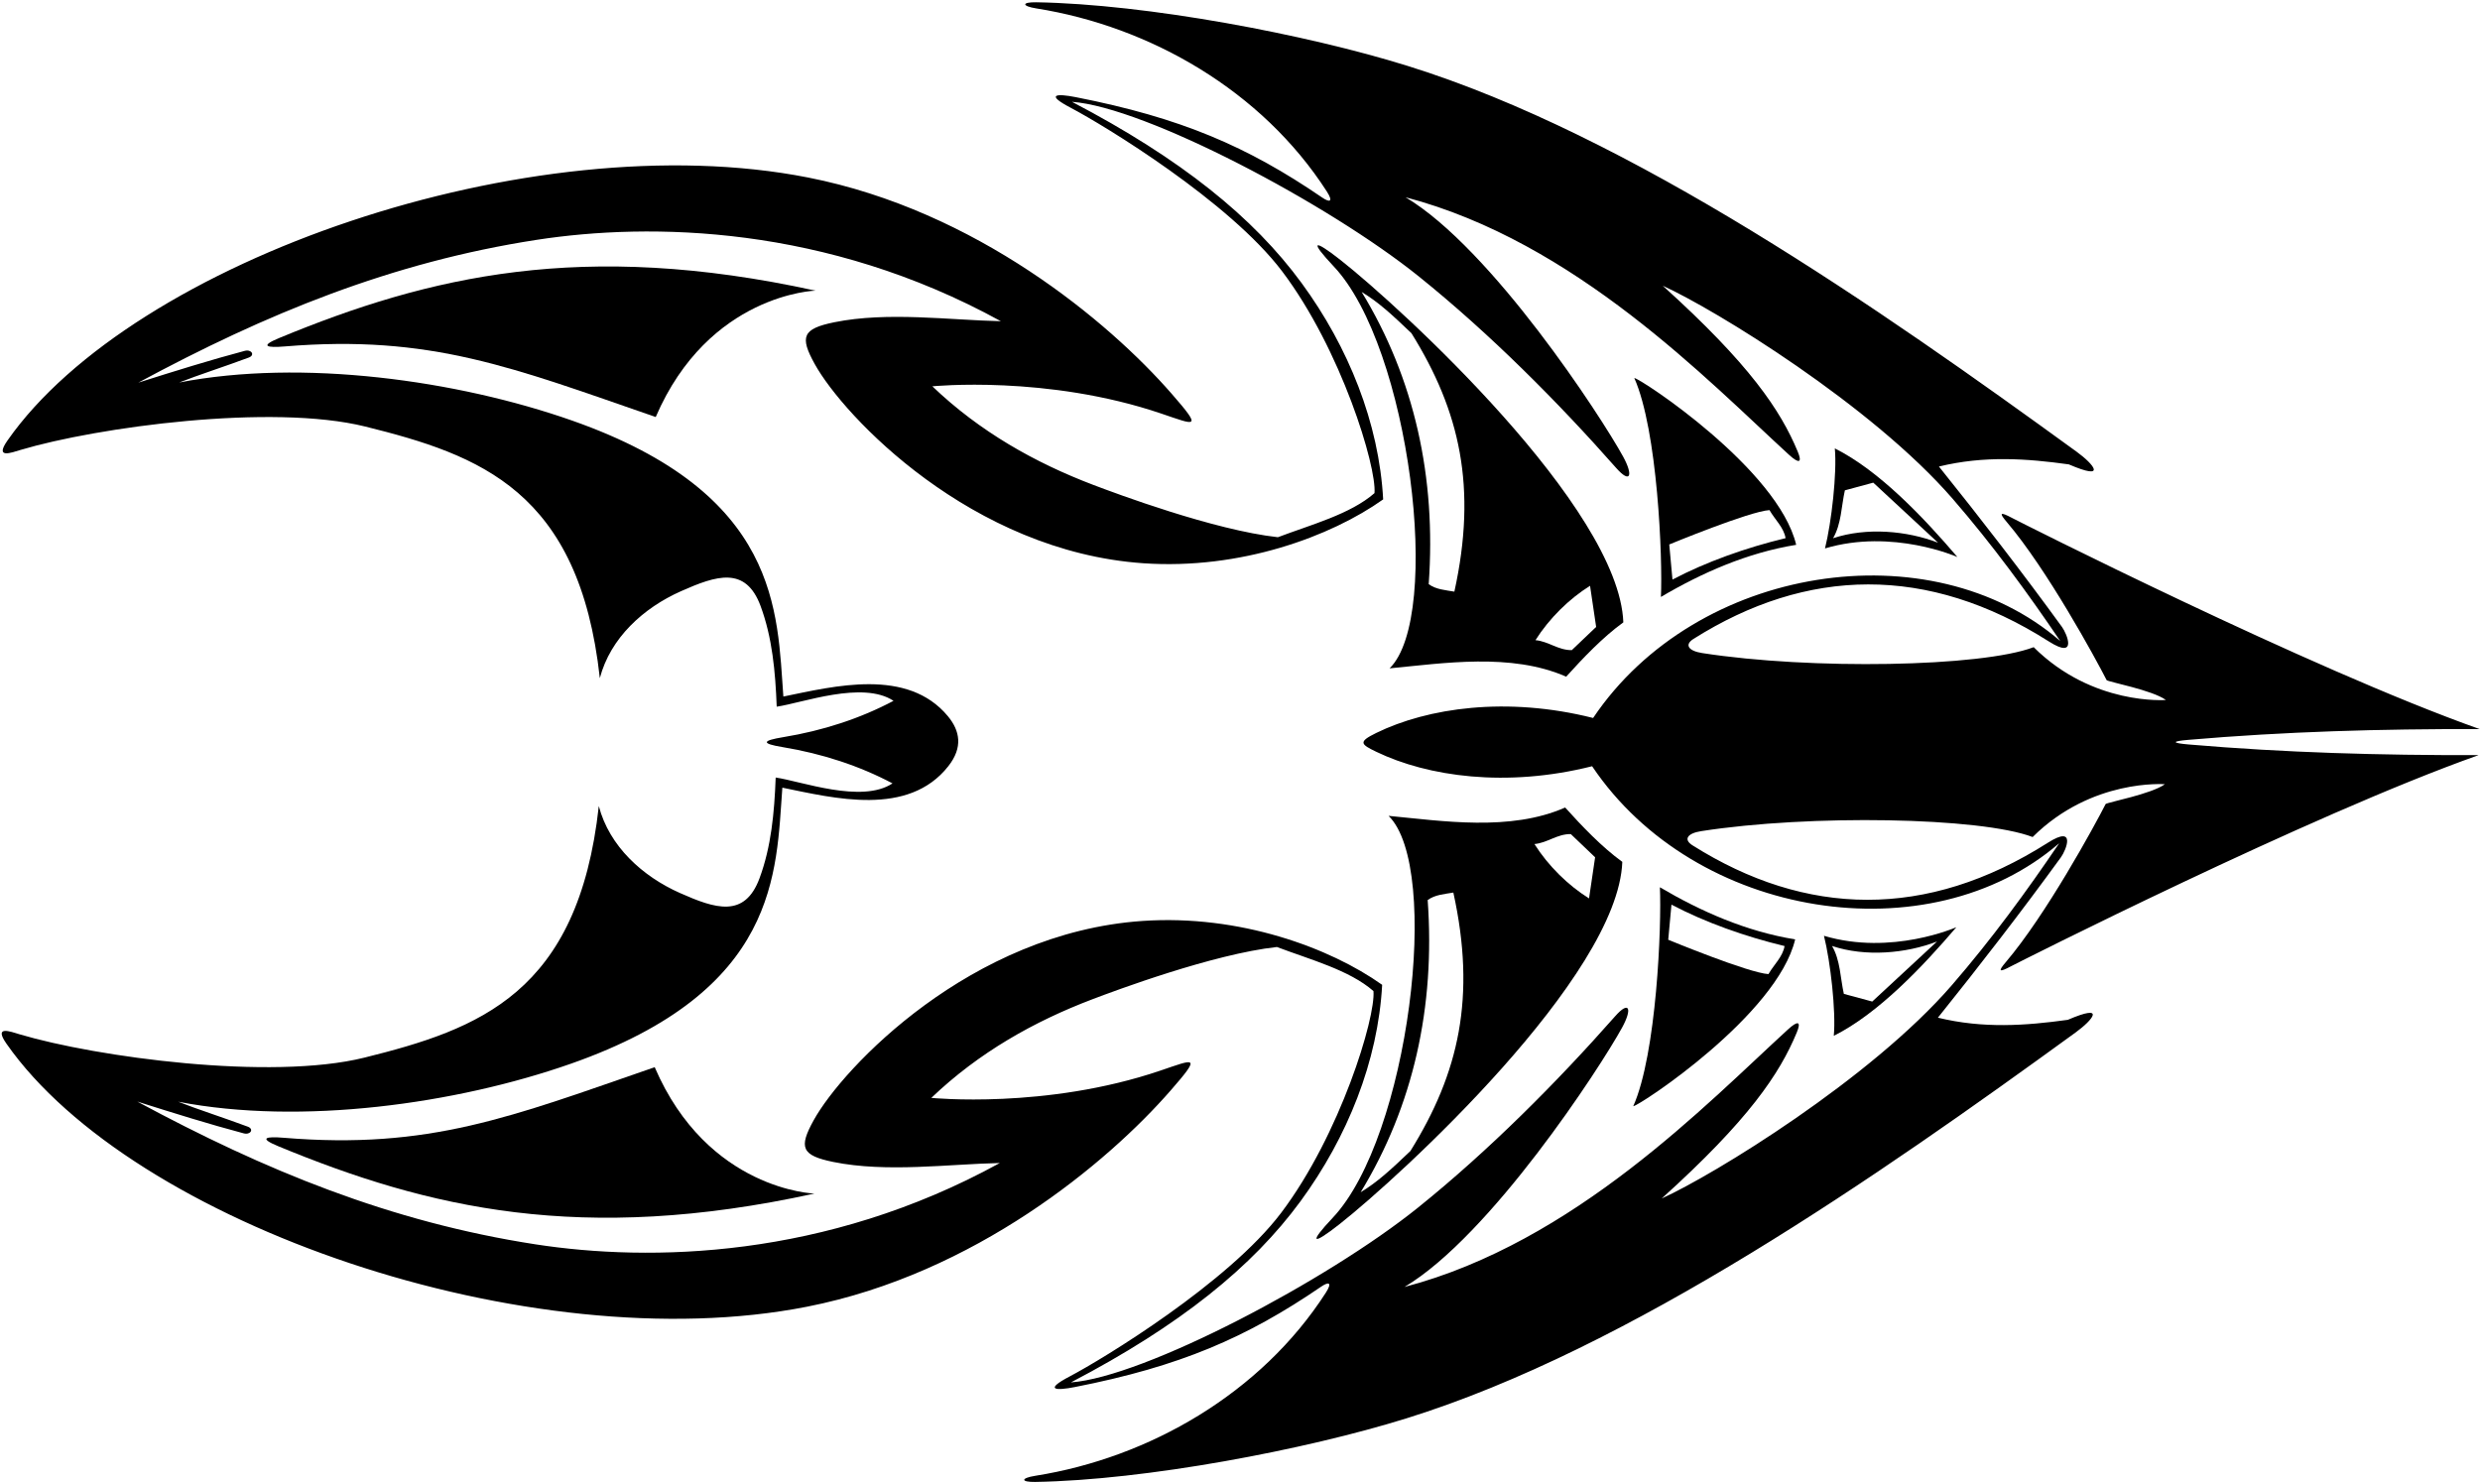 <?xml version="1.0" encoding="UTF-8"?>
<svg xmlns="http://www.w3.org/2000/svg" xmlns:xlink="http://www.w3.org/1999/xlink" width="528pt" height="316pt" viewBox="0 0 528 316" version="1.1">
<g id="surface1">
<path style=" stroke:none;fill-rule:nonzero;fill:rgb(0%,0%,0%);fill-opacity:1;" d="M 427.027 204.863 C 425.414 206.754 425.461 207.176 428.234 205.684 C 429.047 205.246 491.574 173.574 527.703 160.773 C 506.676 160.82 486.539 160.258 466.016 158.508 C 462.336 158.195 462.312 157.828 465.879 157.523 C 486.523 155.75 506.77 155.18 527.922 155.227 C 491.793 142.426 429.266 110.754 428.453 110.316 C 425.68 108.824 425.629 109.246 427.242 111.137 C 435.789 121.164 446.113 140.098 448.516 144.82 C 449.059 145.227 458.242 146.938 461.125 149.031 C 461.125 149.031 445.535 150.277 432.977 137.789 C 421.883 142.023 385.492 142.641 362.387 139.039 C 359.48 138.586 358.566 137.281 360.551 136.027 C 384.668 120.816 410.348 120.121 436.219 136.578 C 442.359 140.48 440.074 134.965 439.012 133.496 C 430.633 121.953 421.664 110.371 412.805 99.328 C 422.445 96.98 431.465 97.625 440.461 98.871 C 448.727 102.422 445.781 98.836 442.129 96.184 C 399.855 65.469 347.352 28.859 299.625 14.012 C 278.141 7.328 244.199 0.871 220.594 0.484 C 217.5 0.438 217.516 1.297 220.617 1.789 C 244.914 5.637 268.695 19.348 282.48 40.762 C 283.969 43.07 283.031 43.109 281.508 42.066 C 265.582 31.188 251.48 25.09 229.047 20.688 C 224.945 19.879 222.434 20.051 228 22.969 C 235.086 26.688 261.742 42.91 272.977 57.773 C 285.57 74.438 293.121 99.379 292.633 104.992 C 287.496 109.492 279.074 111.715 272.07 114.379 C 258.426 112.867 237.609 105.082 232.773 103.242 C 220.398 98.535 208.637 91.938 198.5 82.25 C 198.5 82.25 222.902 79.789 247.277 88.066 C 254.574 90.547 256.105 91.457 249.43 83.809 C 236.008 68.43 207.77 44.824 172.059 37.797 C 112.949 26.16 28.418 55.441 1.602 93.773 C -1.207 97.789 2.43 96.371 4.43 95.777 C 20.637 90.957 57.809 85.863 77.789 90.82 C 102.18 96.871 123.336 104.52 127.707 144.383 C 129.941 135.805 137.027 129.398 144.992 125.867 C 152.504 122.531 158.762 120.457 161.934 129.039 C 164.406 135.727 165.078 142.914 165.363 150.457 C 170.727 149.699 183.664 144.855 190.234 149.211 C 183.164 152.965 175.203 155.559 166.781 156.941 C 162.211 157.695 162.031 158.309 166.621 159.066 C 175.023 160.453 182.961 163.043 190.016 166.789 C 183.445 171.145 170.508 166.301 165.145 165.543 C 164.859 173.086 164.188 180.273 161.715 186.961 C 158.547 195.543 152.289 193.469 144.773 190.133 C 136.809 186.602 129.727 180.195 127.488 171.617 C 123.117 211.48 101.961 219.129 77.574 225.18 C 57.59 230.137 20.418 225.043 4.215 220.223 C 2.215 219.629 -1.422 218.211 1.387 222.227 C 28.199 260.559 112.73 289.84 171.84 278.203 C 207.551 271.176 235.789 247.57 249.215 232.191 C 255.891 224.543 254.359 225.457 247.059 227.934 C 222.684 236.211 198.281 233.75 198.281 233.75 C 208.418 224.062 220.184 217.461 232.555 212.758 C 237.391 210.918 258.207 203.133 271.855 201.621 C 278.859 204.285 287.281 206.508 292.414 211.008 C 292.902 216.621 285.352 241.562 272.758 258.227 C 261.523 273.09 234.867 289.312 227.781 293.031 C 222.215 295.953 224.727 296.121 228.828 295.316 C 251.262 290.91 265.363 284.812 281.289 273.934 C 282.816 272.891 283.75 272.93 282.266 275.238 C 268.477 296.652 244.699 310.363 220.402 314.211 C 217.297 314.703 217.281 315.562 220.379 315.516 C 243.98 315.129 277.922 308.672 299.406 301.988 C 347.133 287.141 399.641 250.531 441.91 219.816 C 445.562 217.164 448.512 213.578 440.242 217.129 C 431.246 218.375 422.23 219.02 412.586 216.672 C 421.445 205.629 430.414 194.047 438.793 182.504 C 439.855 181.035 442.141 175.52 436.004 179.422 C 410.133 195.879 384.449 195.184 360.332 179.973 C 358.348 178.719 359.266 177.414 362.168 176.961 C 385.273 173.359 421.664 173.977 432.758 178.211 C 445.32 165.723 460.906 166.969 460.906 166.969 C 458.023 169.062 448.84 170.773 448.301 171.18 C 445.898 175.902 435.574 194.836 427.027 204.863 Z M 293.043 160.074 C 303.977 165.332 320.68 167.742 338.965 163.137 C 360.961 195.828 410.867 203.363 438.414 179.523 C 431.539 189.684 423.977 200.031 415.562 209.746 C 398.324 229.664 364.855 250.152 353.781 255.168 C 372.316 238.438 378.883 228.629 382.539 219.824 C 383.508 217.492 382.848 217.18 380.656 219.184 C 363.375 234.988 335.191 264.508 299.027 274.004 C 317.379 263.062 340.621 227.391 345.34 218.801 C 347.551 214.777 346.926 212.898 343.848 216.391 C 331.574 230.309 317.012 244.949 301.926 257.086 C 282.594 272.641 243.621 293.184 228.004 294.324 C 251.215 282.203 266.668 269.703 276.895 255.742 C 286.879 242.113 293.383 225.926 294.266 209.676 C 283.16 201.781 263.906 194.656 243.215 196.078 C 206.672 198.59 179.457 227.27 173.238 238.504 C 170.027 244.301 170.605 246.004 177.414 247.391 C 188.73 249.695 202.062 247.84 212.867 247.613 C 175.645 268.07 138.316 268.676 114.016 264.93 C 83.098 260.164 56.344 249.148 29.23 234.535 C 36.832 236.941 44.527 239.348 51.891 241.301 C 53.328 241.68 54.133 240.391 52.762 239.879 C 47.816 238.031 41.953 236.145 37.934 234.566 C 64.07 239.637 97.102 235.055 121.562 226.465 C 165.973 210.863 165.219 185.742 166.566 167.699 C 177.578 169.949 193.363 173.965 201.895 163.133 C 205.051 159.133 204.391 155.598 201.805 152.48 C 193.203 142.129 177.664 146.074 166.781 148.301 C 165.438 130.258 166.191 105.137 121.781 89.535 C 97.32 80.945 64.285 76.363 38.152 81.434 C 42.172 79.855 48.031 77.973 52.977 76.121 C 54.348 75.609 53.543 74.32 52.105 74.699 C 44.746 76.652 37.051 79.059 29.449 81.465 C 56.559 66.852 83.316 55.836 114.23 51.07 C 138.535 47.32 175.859 47.93 213.086 68.387 C 202.281 68.16 188.949 66.305 177.633 68.609 C 170.82 69.996 170.246 71.699 173.453 77.496 C 179.676 88.73 206.891 117.41 243.43 119.922 C 264.121 121.344 283.379 114.219 294.48 106.324 C 293.602 90.074 287.098 73.887 277.113 60.258 C 266.887 46.297 251.434 33.797 228.223 21.676 C 243.84 22.816 282.812 43.359 302.145 58.914 C 317.23 71.055 331.793 85.691 344.066 99.609 C 347.145 103.102 347.77 101.223 345.559 97.199 C 340.84 88.609 317.594 52.938 299.246 41.996 C 335.41 51.492 363.594 81.012 380.871 96.816 C 383.062 98.82 383.723 98.508 382.754 96.176 C 379.098 87.371 372.531 77.562 354 60.832 C 365.074 65.848 398.539 86.336 415.781 106.254 C 424.195 115.969 431.758 126.316 438.633 136.477 C 411.082 112.637 361.176 120.172 339.18 152.863 C 320.758 148.223 303.941 150.707 293.016 156.047 C 289.094 157.961 289.672 158.453 293.043 160.074 "/>
<path style=" stroke:none;fill-rule:nonzero;fill:rgb(0%,0%,0%);fill-opacity:1;" d="M 390.422 220.531 C 399.91 215.789 409.398 205.742 416.52 197.406 C 416.52 197.406 402.715 203.531 388.328 199.238 C 389.719 204.797 390.902 215.301 390.422 220.531 Z M 390.047 201.406 C 397.164 203.777 405.801 203.004 412.402 200.453 L 398.605 213.238 L 392.562 211.605 C 391.793 208.176 391.832 204.477 390.047 201.406 "/>
<path style=" stroke:none;fill-rule:nonzero;fill:rgb(0%,0%,0%);fill-opacity:1;" d="M 382.195 200.004 C 371.754 198.309 362.109 194.039 353.395 188.906 C 353.781 197.078 352.703 224.371 347.723 235.523 C 349.129 235.375 378.383 216.074 382.195 200.004 Z M 355.859 192.602 C 363.02 196.375 371.512 199.398 379.941 201.422 C 379.555 203.707 377.691 205.34 376.512 207.395 C 372.219 207.133 355.172 200.078 355.172 200.078 L 355.859 192.602 "/>
<path style=" stroke:none;fill-rule:nonzero;fill:rgb(0%,0%,0%);fill-opacity:1;" d="M 283.754 259.262 C 278.605 264.719 279.281 265.285 285.176 260.645 C 298.023 250.539 344.469 207.934 345.395 183.496 C 341.012 180.328 336.777 175.863 333.227 171.926 C 321.523 177.086 307.004 174.777 295.633 173.703 C 306.973 184.801 299.922 242.113 283.754 259.262 Z M 334.426 177.582 L 339.605 182.523 L 338.312 191.277 C 333.832 188.484 329.633 184.355 326.688 179.707 C 329.477 179.449 331.508 177.551 334.426 177.582 Z M 309.422 190.035 C 314.305 212.238 310.629 228.445 300.277 245.062 C 296.059 249.082 293.27 251.668 289.688 253.836 C 300.891 235.445 305.594 214.41 303.957 191.629 C 305.504 190.488 307.508 190.363 309.422 190.035 "/>
<path style=" stroke:none;fill-rule:nonzero;fill:rgb(0%,0%,0%);fill-opacity:1;" d="M 139.387 227.211 C 108.852 237.77 91.465 244.809 60.375 242.238 C 56.66 241.934 54.945 242.266 59.234 244.039 C 91.141 257.234 123.84 264.98 173.391 254.121 C 173.391 254.121 150.684 253.453 139.387 227.211 "/>
<path style=" stroke:none;fill-rule:nonzero;fill:rgb(0%,0%,0%);fill-opacity:1;" d="M 416.738 118.594 C 409.613 110.258 400.129 100.211 390.641 95.469 C 391.121 100.699 389.938 111.203 388.547 116.762 C 402.93 112.469 416.738 118.594 416.738 118.594 Z M 392.781 104.395 L 398.824 102.762 L 412.617 115.547 C 406.016 112.996 397.383 112.223 390.266 114.594 C 392.051 111.523 392.012 107.824 392.781 104.395 "/>
<path style=" stroke:none;fill-rule:nonzero;fill:rgb(0%,0%,0%);fill-opacity:1;" d="M 353.613 127.094 C 362.324 121.961 371.969 117.691 382.414 115.996 C 378.602 99.926 349.348 80.625 347.941 80.477 C 352.922 91.629 354 118.922 353.613 127.094 Z M 376.73 108.605 C 377.906 110.66 379.77 112.293 380.156 114.578 C 371.73 116.602 363.238 119.625 356.074 123.398 L 355.391 115.922 C 355.391 115.922 372.438 108.867 376.73 108.605 "/>
<path style=" stroke:none;fill-rule:nonzero;fill:rgb(0%,0%,0%);fill-opacity:1;" d="M 295.848 142.297 C 307.223 141.223 321.738 138.914 333.441 144.074 C 336.996 140.137 341.23 135.672 345.613 132.504 C 344.684 108.066 298.238 65.461 285.395 55.355 C 279.496 50.715 278.824 51.281 283.969 56.738 C 300.141 73.887 307.188 131.199 295.848 142.297 Z M 338.527 124.719 L 339.824 133.477 L 334.641 138.418 C 331.727 138.449 329.695 136.551 326.906 136.293 C 329.852 131.645 334.051 127.516 338.527 124.719 Z M 289.902 62.164 C 293.488 64.332 296.277 66.918 300.496 70.938 C 310.848 87.555 314.523 103.762 309.641 125.965 C 307.727 125.637 305.719 125.512 304.176 124.371 C 305.812 101.59 301.109 80.555 289.902 62.164 "/>
<path style=" stroke:none;fill-rule:nonzero;fill:rgb(0%,0%,0%);fill-opacity:1;" d="M 59.453 71.961 C 55.16 73.734 56.875 74.066 60.594 73.762 C 91.68 71.188 109.07 78.23 139.605 88.789 C 150.902 62.547 173.609 61.879 173.609 61.879 C 124.055 51.02 91.355 58.766 59.453 71.961 "/>
</g>
</svg>
